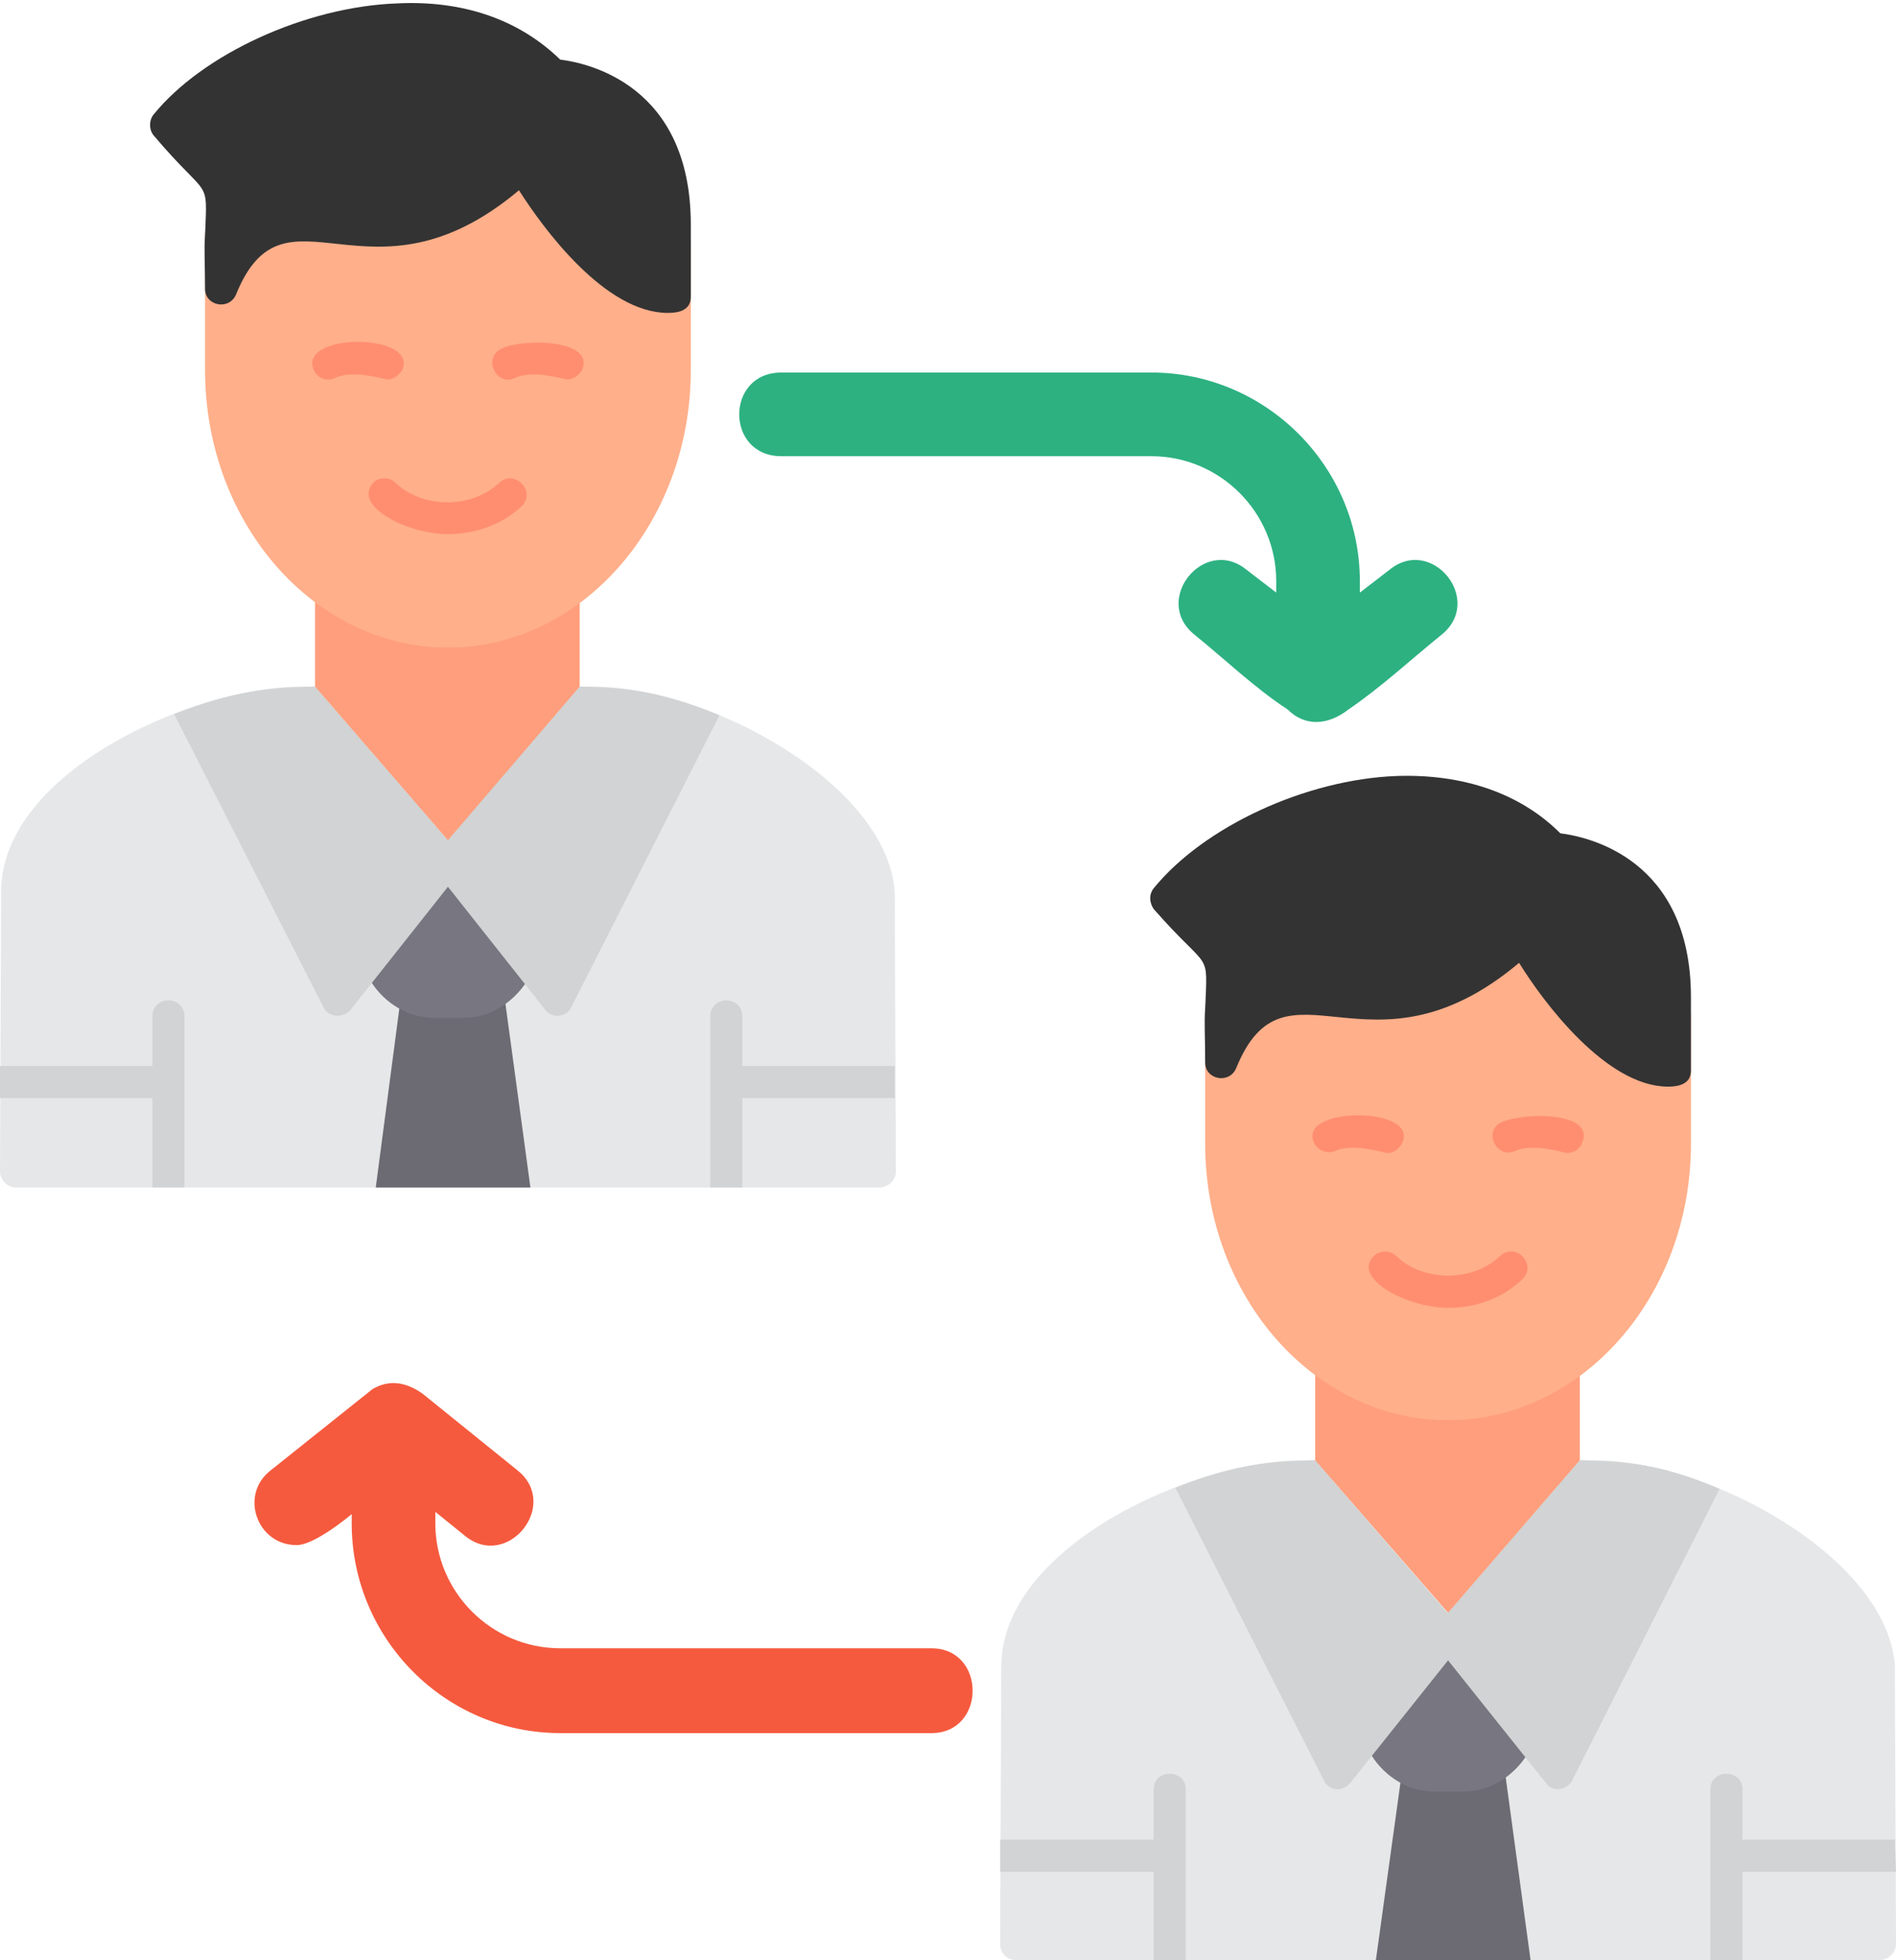 <?xml version="1.0" encoding="UTF-8"?><svg xmlns="http://www.w3.org/2000/svg" xmlns:xlink="http://www.w3.org/1999/xlink" clip-rule="evenodd" fill-rule="evenodd" height="1710.0" image-rendering="optimizeQuality" preserveAspectRatio="xMidYMid meet" shape-rendering="geometricPrecision" text-rendering="geometricPrecision" version="1.0" viewBox="26.0 -3.0 1655.0 1710.0" width="1655.0" zoomAndPan="magnify"><g><g id="change1_1"><path d="M1405 1271c5,0 9,0 14,0 97,0 254,84 261,179l1 243c0,8 -7,14 -14,14l-754 0c-8,0 -14,-6 -14,-14l1 -243c1,-105 170,-179 261,-179 4,0 9,0 13,0l116 133 115 -133z" fill="#e6e7e8"/></g><g id="change2_1"><path d="M1362 1707l-135 0 23 -166c3,-24 33,0 70,-13 9,-4 18,2 19,10l23 169z" fill="#6c6a73"/></g><g id="change3_1"><path d="M1061 1707l-28 0 0 -77 -134 0 0 -28 134 0 0 -44c0,-18 28,-18 28,0l0 149z" fill="#d1d3d4"/></g><g id="change3_2"><path d="M1680 1602l1 28 -134 0 0 77 -28 0 0 -149c0,-18 28,-18 28,0l0 44 133 0z" fill="#d1d3d4"/></g><g id="change4_1"><path d="M1304 1560l-26 0c-53,0 -81,-68 -50,-71l0 -56 151 0 -20 57c23,11 -7,70 -55,70z" fill="#787680"/></g><g id="change3_3"><path d="M1405 1271c44,1 73,4 122,25l-129 255c-5,8 -17,10 -23,1l-95 -119c-5,-6 -4,-15 2,-20l123 -142z" fill="#d1d3d4"/></g><g id="change3_4"><path d="M1052 1295c50,-20 80,-23 122,-24l123 142c7,5 8,14 3,20l-95 119c-7,9 -19,7 -23,-1l-130 -256z" fill="#d1d3d4"/></g><g id="change5_1"><path d="M1201 1183c-6,-11 -27,-9 -27,7l0 81 116 133 115 -133 0 -81c0,-17 -23,-18 -27,-5l-177 -2z" fill="#ff9e7c"/></g><g id="change6_1"><path d="M1290 1236c-117,0 -212,-108 -212,-241l0 -118c0,-16 21,-18 27,-6l242 -56 131 59c7,-8 24,-4 24,10l0 111c0,133 -95,241 -212,241z" fill="#ffaf8a"/></g><g id="change7_1"><path d="M1482 945c-54,0 -109,-74 -130,-108 -131,110 -204,-14 -247,92 -6,14 -27,10 -27,-5 0,-22 -1,-35 0,-47 2,-53 5,-30 -45,-87 -4,-6 -4,-13 0,-18 44,-54 133,-95 212,-98 58,-2 108,15 143,50 24,3 114,22 114,143l0 64c0,12 -11,14 -20,14z" fill="#333"/></g><g id="change8_1"><path d="M1237 1003c-2,0 -30,-9 -45,-2 -7,3 -16,0 -19,-7 -15,-32 92,-32 77,0 -3,6 -8,9 -13,9z" fill="#ff8e70"/></g><g id="change8_2"><path d="M1394 1003c-2,0 -29,-9 -45,-2 -17,8 -29,-18 -12,-25 20,-9 82,-9 70,18 -2,6 -8,9 -13,9z" fill="#ff8e70"/></g><g id="change8_3"><path d="M1290 1138c-36,0 -84,-26 -65,-45 5,-5 14,-6 20,0 23,22 66,23 90,0 14,-13 33,7 20,20 -18,17 -41,25 -65,25z" fill="#ff8e70"/></g><g id="change1_2"><path d="M532 596c5,0 9,0 13,0 98,0 255,84 262,179l1 244c0,8 -7,14 -15,14l-753 0c-8,0 -14,-7 -14,-14l1 -244c0,-105 169,-179 261,-179 4,0 9,0 13,0l116 134 115 -134z" fill="#e6e7e8"/></g><g id="change2_2"><path d="M489 1033l-135 0 22 -167c4,-23 33,1 71,-13 9,-3 18,2 19,11l23 169z" fill="#6c6a73"/></g><g id="change3_5"><path d="M187 1033l-28 0 0 -78 -133 0 0 -28 133 0 0 -43c0,-19 28,-19 28,0l0 149z" fill="#d1d3d4"/></g><g id="change3_6"><path d="M807 927l0 28 -133 0 0 78 -28 0 0 -149c0,-19 28,-19 28,0l0 43 133 0z" fill="#d1d3d4"/></g><g id="change4_2"><path d="M431 885l-26 0c-53,0 -81,-67 -51,-71l0 -55 151 0 -19 57c23,10 -7,69 -55,69z" fill="#787680"/></g><g id="change3_7"><path d="M532 596c44,1 73,5 122,25l-130 256c-4,7 -16,9 -22,1l-95 -120c-5,-6 -4,-15 2,-20l123 -142z" fill="#d1d3d4"/></g><g id="change3_8"><path d="M178 620c51,-20 81,-23 123,-24l123 142c6,5 7,14 3,20l-95 120c-7,8 -19,6 -23,-1l-131 -257z" fill="#d1d3d4"/></g><g id="change5_2"><path d="M328 509c-6,-12 -27,-10 -27,6l0 81 116 134 115 -134 0 -81c0,-16 -23,-18 -27,-4l-177 -2z" fill="#ff9e7c"/></g><g id="change6_2"><path d="M417 562c-117,0 -212,-109 -212,-242l0 -118c0,-16 21,-18 26,-6l243 -55 130 58c8,-7 25,-4 25,10l0 111c0,133 -95,242 -212,242z" fill="#ffaf8a"/></g><g id="change7_2"><path d="M609 270c-55,0 -109,-74 -130,-107 -131,110 -204,-15 -247,91 -6,14 -27,10 -27,-5 0,-21 -1,-35 0,-47 2,-52 4,-29 -45,-87 -4,-5 -4,-13 0,-18 43,-53 133,-94 212,-97 58,-3 107,14 143,49 24,3 114,22 114,144l0 63c0,12 -11,14 -20,14z" fill="#333"/></g><g id="change8_4"><path d="M364 328c-3,0 -30,-9 -46,-1 -7,3 -15,0 -18,-7 -15,-33 92,-33 77,0 -3,5 -8,8 -13,8z" fill="#ff8e70"/></g><g id="change8_5"><path d="M521 328c-3,0 -30,-9 -46,-1 -16,7 -28,-18 -11,-26 19,-9 82,-8 70,19 -3,5 -8,8 -13,8z" fill="#ff8e70"/></g><g id="change8_6"><path d="M417 463c-36,0 -84,-25 -65,-45 5,-5 14,-5 19,0 24,23 67,23 91,0 13,-12 33,8 19,21 -17,16 -41,24 -64,24z" fill="#ff8e70"/></g><g id="change9_1"><path d="M1150 616c-29,-19 -55,-44 -81,-65 -38,-30 8,-87 45,-57l26 20 0 -10c0,-60 -49,-109 -109,-109l-323 0c-49,0 -49,-73 0,-73l323 0c100,0 182,82 182,182l0 10 26 -20c37,-30 83,27 45,57 -26,21 -53,46 -81,65 -18,14 -38,15 -53,0z" fill="#2db181"/></g><g id="change10_1"><path d="M406 1316l0 10c0,60 49,109 109,109l324 0c48,0 48,74 0,74l-324 0c-100,0 -182,-82 -182,-183l0 -8c-17,14 -37,27 -48,27 -35,0 -50,-44 -23,-65l89 -71c15,-9 30,-6 44,4l83 67c37,30 -9,87 -46,57l-26 -21z" fill="#f55a3e"/></g></g></svg>